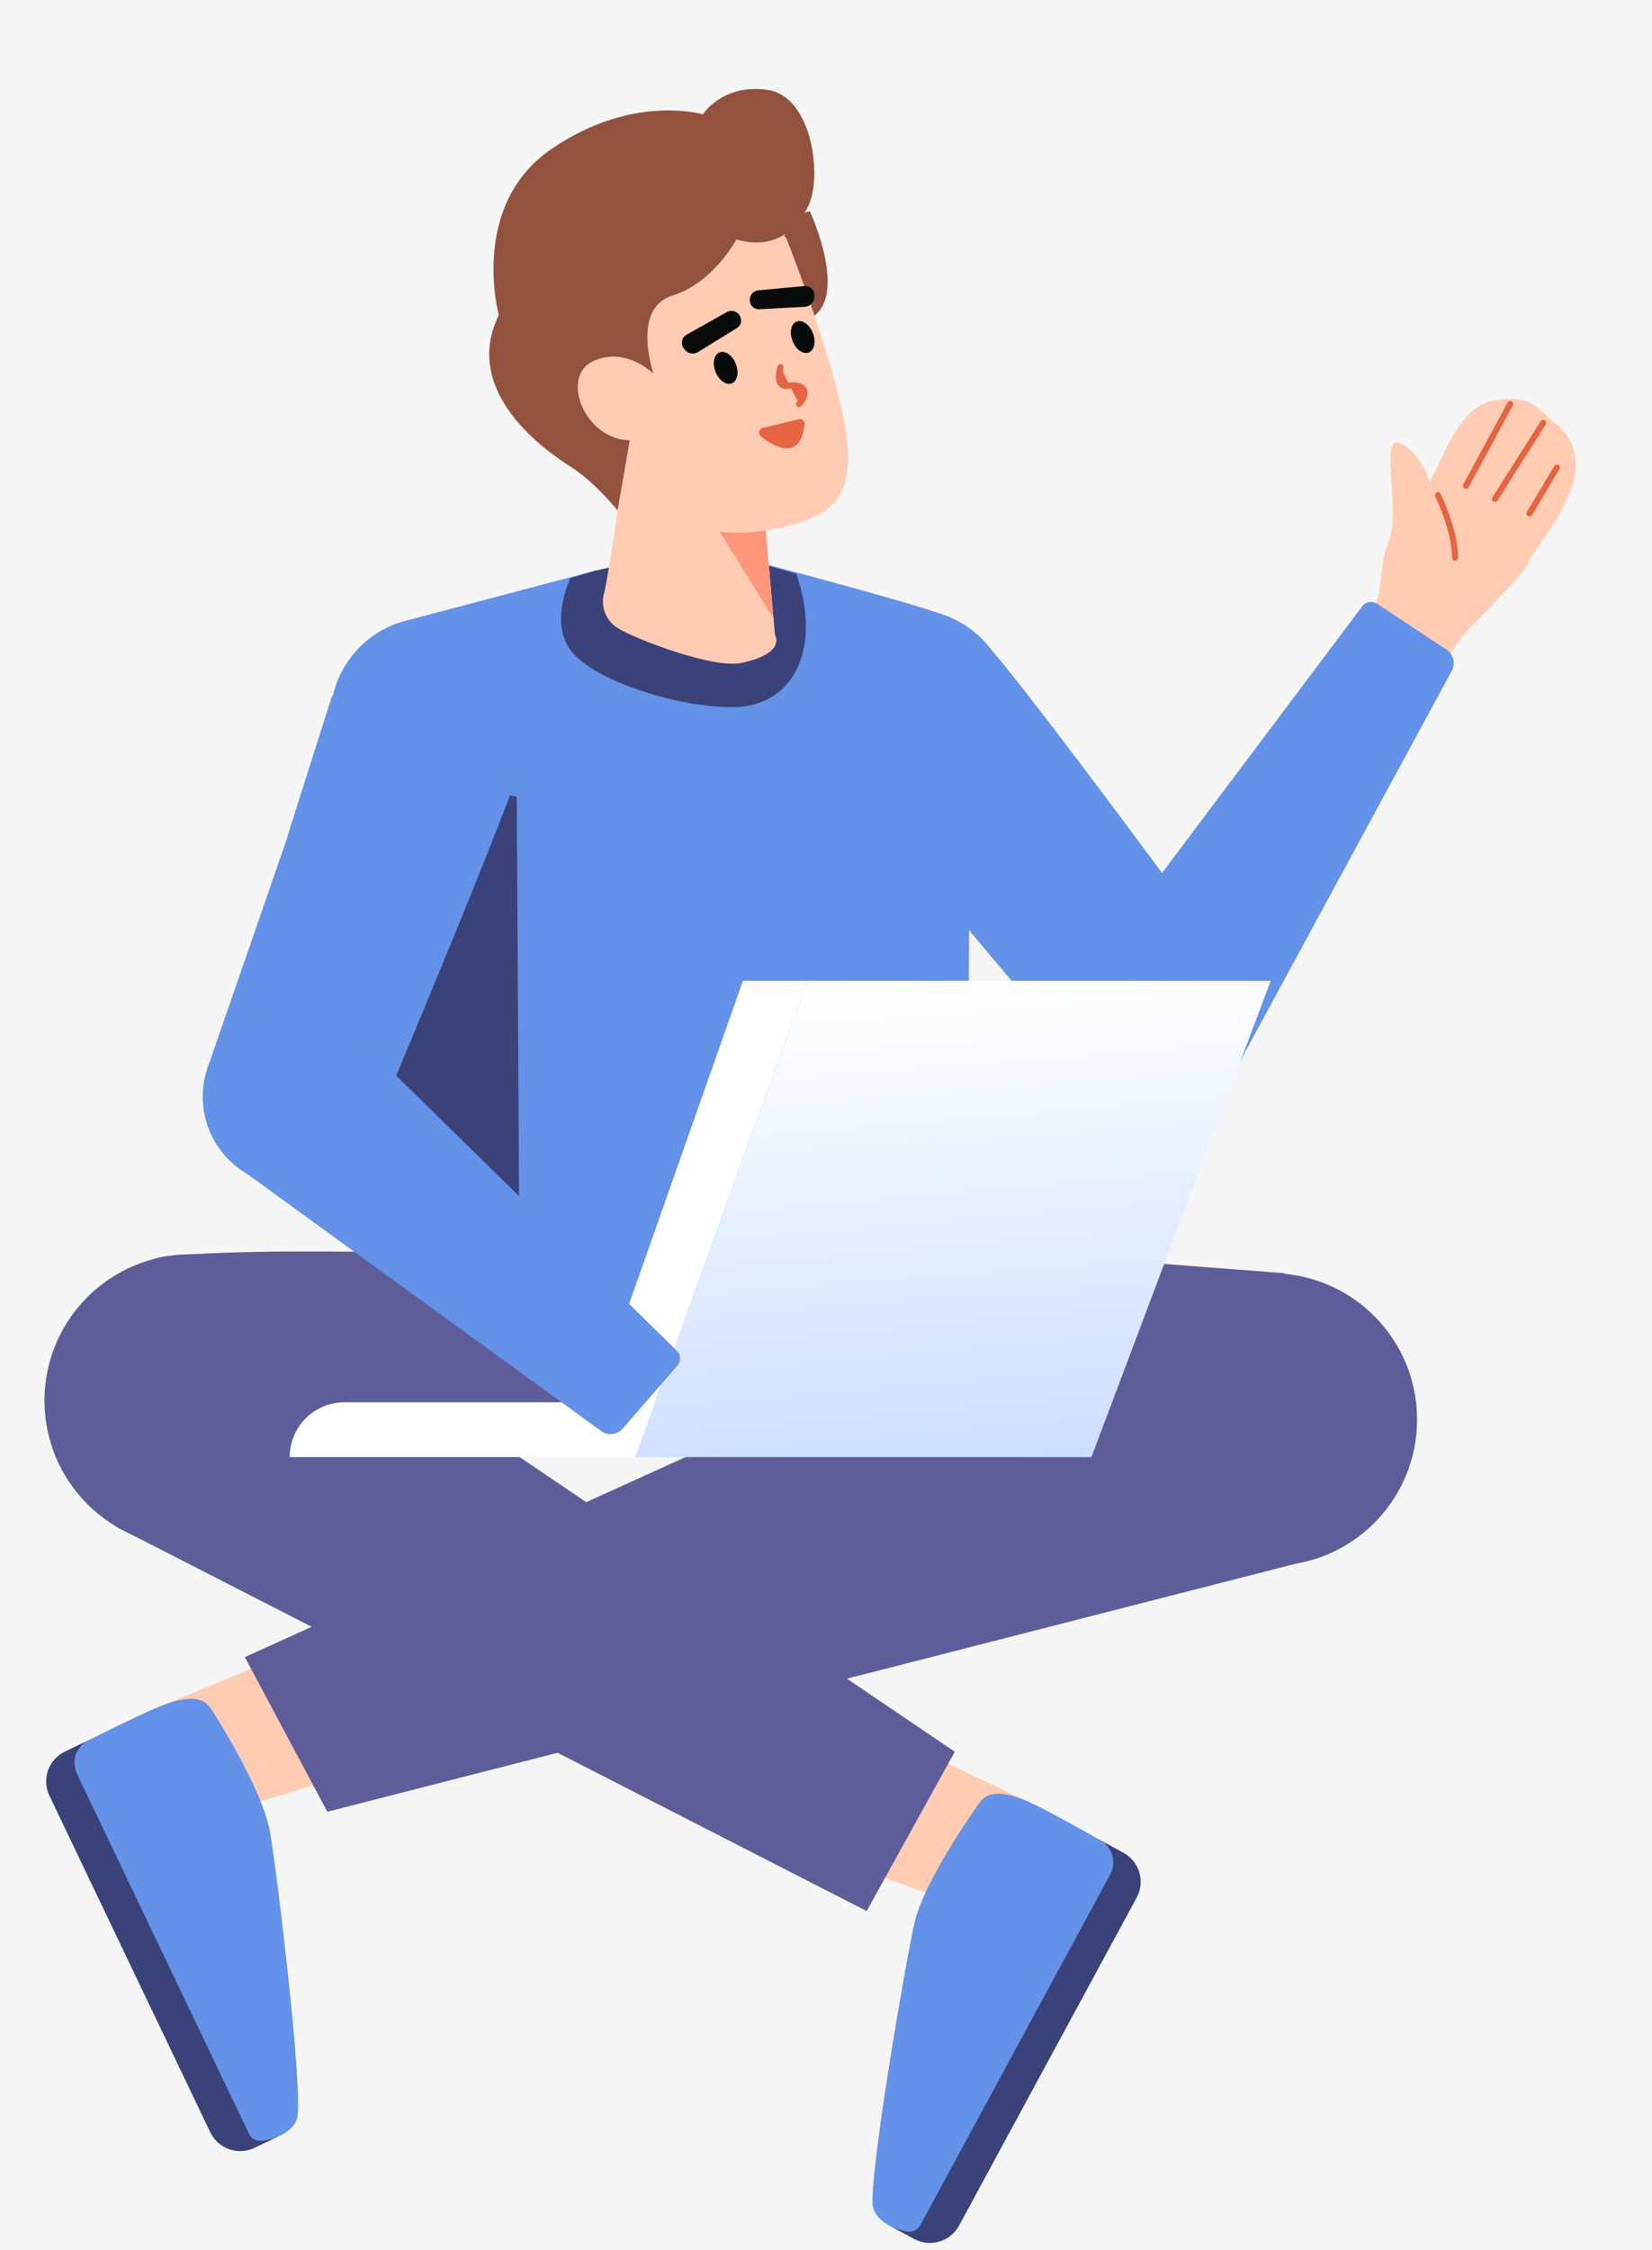 <svg width="260" height="354" viewBox="0 0 260 354" fill="none" xmlns="http://www.w3.org/2000/svg">
<rect width="260" height="354" fill="#F5F5F5"/>
<g id="Group 21">
<path id="Vector" d="M13.93 273.814L43.743 336.182L40.046 337.95C38.798 338.546 37.364 338.623 36.06 338.162C34.757 337.702 33.689 336.742 33.093 335.495L7.776 282.535C7.18 281.288 7.104 279.854 7.564 278.55C8.025 277.246 8.985 276.179 10.232 275.582L13.93 273.814Z" fill="#3A4279"/>
<path id="Vector_2" d="M46.389 259.73L25.814 268.236L37.356 284.559L55.596 278.993L46.389 259.73Z" fill="#FFCCB3"/>
<g id="Group 7">
<path id="Vector_3" d="M33.246 268.887C33.246 268.887 41.279 281.295 42.491 288.227C43.702 295.16 47.853 330.227 46.736 333.388C45.933 335.66 43.018 336.635 41.168 336.842C40.762 336.885 40.353 336.801 39.997 336.601C39.642 336.401 39.356 336.095 39.182 335.726L12.12 279.113C11.667 278.168 11.604 277.084 11.942 276.093C12.281 275.102 12.995 274.284 13.931 273.814C17.675 271.933 23.402 269.114 25.814 268.236C29.541 266.88 32.001 266.888 33.246 268.887Z" fill="#6392E8"/>
</g>
<path id="Vector_4" d="M178.896 298.568L150.936 350.181C150.278 351.397 149.163 352.301 147.838 352.695C146.512 353.089 145.084 352.94 143.869 352.282L140.265 350.33L173.191 289.548L176.795 291.501C178.011 292.159 178.916 293.274 179.31 294.599C179.704 295.924 179.556 297.352 178.896 298.568Z" fill="#3A4279"/>
<path id="Vector_5" d="M141.488 273.843L161.607 283.377L149.254 299.096L131.318 292.616L141.488 273.843Z" fill="#FFCCB3"/>
<g id="Group 8">
<g id="Group 6">
<path id="Vector_6" d="M154.15 283.652C154.15 283.652 145.5 295.637 143.94 302.499C142.38 309.362 136.463 344.174 137.418 347.388C138.105 349.698 140.967 350.819 142.804 351.118C143.207 351.182 143.62 351.119 143.986 350.937C144.351 350.756 144.651 350.465 144.844 350.105L174.733 294.931C175.232 294.011 175.351 292.931 175.063 291.925C174.774 290.917 174.103 290.064 173.192 289.547C169.548 287.48 163.97 284.375 161.606 283.377C157.952 281.834 155.495 281.717 154.15 283.652Z" fill="#6392E8"/>
</g>
</g>
<path id="Vector_7" d="M202.099 200.321C202.099 200.321 209.801 238.569 203.824 246.063L51.519 285.062L38.531 260.734L127.47 220.376L145.282 195.962L202.099 200.321Z" fill="#5E5D9A"/>
<g id="Group 9">
<g id="Group 4">
<path id="Vector_8" d="M90.823 198.09C90.823 198.09 47.756 195.754 26.41 197.63C12.664 198.838 7.709 234.012 18.678 240.411L136.4 300.687L150.272 275.619L74.331 224.215L128.661 216.573L90.823 198.09Z" fill="#5E5D9A"/>
</g>
</g>
<path id="Vector_9" d="M30.03 243.405C42.748 243.405 53.059 233.095 53.059 220.376C53.059 207.657 42.748 197.347 30.03 197.347C17.311 197.347 7 207.657 7 220.376C7 233.095 17.311 243.405 30.03 243.405Z" fill="#5E5D9A"/>
<g id="Group 5">
<path id="Vector_10" d="M199.998 246.379C212.717 246.379 223.028 236.069 223.028 223.349C223.028 210.631 212.717 200.32 199.998 200.32C187.279 200.32 176.969 210.631 176.969 223.349C176.969 236.069 187.279 246.379 199.998 246.379Z" fill="#5E5D9A"/>
</g>
<path id="Vector_11" d="M148.342 126.706C156.635 123.928 161.106 114.953 158.329 106.66C155.551 98.367 146.576 93.896 138.283 96.673C129.99 99.451 125.518 108.426 128.296 116.719C131.074 125.012 140.049 129.484 148.342 126.706Z" fill="#6392E8"/>
<path id="Vector_12" d="M146.933 139.545C146.517 137.042 145.686 132.035 144.792 127.472L140.037 105.387C140.037 105.387 152.806 124.259 158.689 137.404C163.046 147.255 168.1 157.295 168.936 165.789L158.903 153.822L148.172 141.033L146.933 139.545Z" fill="#3A4279"/>
<path id="Vector_16" d="M229.009 87.729C228.972 83.281 226.303 77.897 226.303 77.897L229.009 87.729Z" fill="#E56441"/>
<g id="Group 13">
<g id="hand">
<path id="sholder" d="M136.913 114.679C134.487 102.701 140.193 103.01 142.092 101.105C142.092 101.105 149.215 95.231 154.643 100.707C160.388 106.499 193.322 151.491 193.322 151.491L172.715 170.443L168.842 165.821L158.808 153.855L148.077 141.065L146.744 139.609L132.267 123.211C132.267 123.211 138.285 120.984 136.913 114.679Z" fill="#6392E8"/>
<path id="Vector_18" d="M213.904 100.837C218.801 91.906 216.448 90.39 218.531 85.308C220.583 80.349 216.939 68.058 220.428 69.734C223.916 71.41 224.995 75.864 224.995 75.864C227.381 71.644 229.578 63.879 235.288 62.99C241 62.102 241.506 63.899 244.743 66.555C253.355 73.721 242.373 84.489 240.54 88.59C239.361 91.16 230.696 98.997 229.736 100.71L225.375 107.036L213.904 100.837Z" fill="#FFCCB3"/>
<path id="Vector_19" d="M230.729 76.417L237.689 63.568" stroke="#E56441" stroke-width="0.947" stroke-linecap="round"/>
<path id="Vector_20" d="M235.289 78.499L242.874 66.533" stroke="#E56441" stroke-width="0.947" stroke-linecap="round"/>
<path id="Vector_21" d="M240.708 80.799L245.043 73.552" stroke="#E56441" stroke-width="0.947" stroke-linecap="round"/>
<path id="Vector_22" d="M229.009 87.729C228.972 83.281 226.303 77.897 226.303 77.897" stroke="#E56441" stroke-width="0.947" stroke-linecap="round"/>
<path id="hand_2" d="M172.542 151.132L214.445 95.329C214.711 95.001 215.091 94.784 215.508 94.719C215.926 94.654 216.354 94.746 216.707 94.978L227.68 102.233C228.201 102.587 228.572 103.122 228.722 103.733C228.872 104.345 228.788 104.991 228.488 105.544L194.791 167.688L172.542 151.132Z" fill="#6392E8"/>
</g>
</g>
<path id="Vector_24" d="M182.722 174.701C190.472 174.701 196.754 168.419 196.754 160.669C196.754 152.92 190.472 146.637 182.722 146.637C174.972 146.637 168.689 152.92 168.689 160.669C168.689 168.419 174.972 174.701 182.722 174.701Z" fill="#6392E8"/>
<g id="Group 14">
<g id="Group 12">
<path id="Vector_25" d="M120.496 88.77C120.496 88.77 144.01 94.993 148.047 96.608C152.084 98.222 152.352 104.681 152.622 109.256C152.89 113.83 151.987 216.573 151.987 216.573L99.946 214.572L61.028 191.79C61.028 191.79 62.719 110.268 63.258 106.501C63.796 102.733 59.567 99.489 64.151 97.592L93.619 89.808L120.496 88.77Z" fill="#6392E8"/>
</g>
</g>
<path id="Vector_26" d="M81.337 125.371L81.756 201.281L59.384 176.345L70.208 123.009L81.337 125.371Z" fill="#3A4279"/>
<path id="Vector_27" d="M89.783 90.968C89.783 90.968 86.454 97.663 89.783 102.282C93.112 106.9 106.439 111.386 115.544 111.254C124.648 111.122 129.472 102.442 125.345 90.288L110.266 86.052L93.621 89.808L89.783 90.968Z" fill="#3A4279"/>
<path id="Vector_28" d="M127.472 33.269C127.472 33.269 134.029 47.416 127.036 50.339C120.043 53.261 120.858 33.955 127.472 33.269Z" fill="#93523E"/>
<path id="Vector_29" d="M120.076 78.541L121.973 99.929C121.973 99.929 123.792 102.796 116.71 104.302C112.154 105.271 99.886 100.438 97.507 98.988C96.495 98.45 95.702 97.577 95.265 96.518C94.827 95.459 94.772 94.281 95.111 93.186C95.834 90.568 98.831 68.764 98.831 68.764L120.076 78.541Z" fill="#FFCCB3"/>
<path id="Vector_30" d="M120.442 82.664L109.143 77.082L121.74 97.292L120.442 82.664Z" fill="#FF967C"/>
<g id="Group 15">
<path id="Vector_31" d="M123.708 37.363C123.708 37.363 130.339 53.994 132.744 65.661C135.171 77.432 131.299 80.371 126.189 82.103C122.16 83.468 115.725 84.557 111.347 83.187C103.365 80.687 95.556 73.475 93.688 71.993C90.796 69.7 87.941 59.295 92.18 53.408C96.418 47.523 113.118 29.025 123.708 37.363Z" fill="#FFCCB3"/>
</g>
<path id="eye" d="M115.17 60.319C116.052 59.972 116.337 58.599 115.807 57.254C115.278 55.907 114.134 55.098 113.252 55.444C112.37 55.791 112.084 57.164 112.613 58.51C113.143 59.856 114.288 60.666 115.17 60.319Z" fill="#080B09"/>
<path id="eye_2" d="M127.291 55.462C128.173 55.115 128.458 53.743 127.928 52.396C127.399 51.051 126.255 50.24 125.373 50.588C124.491 50.934 124.205 52.307 124.735 53.653C125.264 54.999 126.409 55.809 127.291 55.462Z" fill="#080B09"/>
<path id="Vector_32" d="M122.845 57.759C122.845 57.759 121.768 61.018 124.032 60.701C126.184 60.323 127.643 61.386 125.764 63.569" fill="#E56441"/>
<path id="Vector_33" d="M122.845 57.759C122.845 57.759 121.768 61.018 124.032 60.701C126.184 60.323 127.643 61.386 125.764 63.569" stroke="#E56441" stroke-width="0.947" stroke-linecap="round"/>
<path id="Vector_34" d="M125.869 66.451L125.88 66.448L125.891 66.444C125.922 66.435 125.956 66.434 125.987 66.442C126.019 66.449 126.048 66.465 126.072 66.488C126.096 66.51 126.113 66.54 126.122 66.571C126.131 66.602 126.131 66.636 126.123 66.668L126.116 66.695L126.113 66.723C125.975 68.149 125.62 68.996 125.189 69.473C124.772 69.933 124.25 70.087 123.658 70.041C123.05 69.995 122.383 69.739 121.736 69.388C121.097 69.04 120.503 68.613 120.044 68.247C120.013 68.218 119.99 68.181 119.977 68.141C119.963 68.098 119.962 68.052 119.973 68.008C119.984 67.965 120.007 67.925 120.038 67.893C120.07 67.862 120.11 67.839 120.154 67.829L120.157 67.828C121.907 67.385 124.547 66.762 125.869 66.451Z" fill="#E56441" stroke="#E56441"/>
<path id="eye-brow" d="M107.491 54.62L107.657 54.852C107.869 55.212 108.215 55.474 108.62 55.58C109.023 55.686 109.453 55.628 109.815 55.418L115.931 51.65C116.235 51.479 116.464 51.201 116.572 50.871C116.68 50.54 116.661 50.18 116.517 49.863C116.437 49.666 116.318 49.486 116.164 49.338C116.011 49.189 115.827 49.075 115.626 49.003C115.426 48.931 115.211 48.902 114.999 48.919C114.786 48.935 114.579 48.997 114.392 49.099L108.109 52.635C107.936 52.722 107.782 52.843 107.656 52.992C107.531 53.139 107.436 53.311 107.378 53.496C107.321 53.682 107.301 53.877 107.321 54.07C107.339 54.263 107.398 54.45 107.491 54.62Z" fill="#080B09"/>
<path id="eye-brow_2" d="M126.529 45.014L119.35 45.68C119.138 45.702 118.933 45.769 118.748 45.877C118.564 45.984 118.404 46.129 118.28 46.303C118.157 46.476 118.071 46.674 118.029 46.883C117.987 47.093 117.99 47.309 118.038 47.517C118.099 47.859 118.287 48.166 118.564 48.376C118.842 48.587 119.188 48.685 119.535 48.653L126.709 48.273C127.126 48.24 127.513 48.043 127.785 47.726C128.057 47.409 128.193 46.997 128.162 46.58L128.167 46.295C128.147 46.102 128.088 45.915 127.994 45.745C127.9 45.575 127.772 45.426 127.62 45.307C127.467 45.187 127.291 45.1 127.104 45.05C126.917 44.999 126.721 44.987 126.529 45.014Z" fill="#080B09"/>
<g id="Group 20">
<g id="Group 16">
<g id="Group 1">
<path id="Vector_35" d="M115.886 37.681C115.886 37.681 112.303 44.499 105.803 46.522C99.302 48.543 102.855 58.803 102.855 58.803C102.855 58.803 98.397 54.369 93.273 56.865C88.15 59.361 92.039 69.157 99.118 69.282L97.192 80.305C97.192 80.305 93.607 75.84 89.837 73.45C86.066 71.062 72.52 61.788 78.504 49.575C78.504 49.575 73.823 32.425 86.662 23.534C99.502 14.642 110.615 17.997 110.615 17.997C110.615 17.997 113.676 13.142 120.771 14.134C127.866 15.126 129.502 27.919 127.153 32.547C124.803 37.174 120.974 39.14 115.886 37.681Z" fill="#93523E"/>
</g>
</g>
</g>
<path id="Vector_36" d="M61.984 109.038C71.013 100.803 73.679 105.856 76.289 106.507C76.289 106.507 84.988 109.6 83.079 117.07C81.061 124.975 59.382 176.345 59.382 176.345L32.536 168.404L34.511 162.706L39.622 147.95L45.081 132.172L45.645 130.28L52.275 109.435C52.275 109.435 57.279 113.455 61.984 109.038Z" fill="#6392E8"/>
<path id="Vector_37" d="M79.865 123.29C85.553 116.646 84.778 106.648 78.134 100.961C71.49 95.273 61.493 96.048 55.805 102.692C50.117 109.336 50.892 119.333 57.537 125.021C64.181 130.709 74.177 129.934 79.865 123.29Z" fill="#6392E8"/>
<path id="Vector_38" d="M45.938 186.606C53.688 186.606 59.971 180.324 59.971 172.574C59.971 164.824 53.688 158.542 45.938 158.542C38.189 158.542 31.906 164.824 31.906 172.574C31.906 180.324 38.189 186.606 45.938 186.606Z" fill="#6392E8"/>
<g id="Group 11">
<path id="Vector_39" d="M127.028 154.319L99.978 229.26H45.59C45.59 226.972 46.499 224.777 48.117 223.159C49.735 221.541 51.93 220.632 54.218 220.632H93.566L116.923 154.319H127.028Z" fill="white"/>
</g>
<g id="Group 10">
<path id="Vector_40" d="M127.026 154.319H199.999L171.777 229.26H99.977L127.026 154.319Z" fill="url(#paint0_linear_0_1)"/>
</g>
<path id="Vector_41" d="M56.725 163.728L106.568 212.569C106.858 212.876 107.024 213.28 107.034 213.703C107.043 214.126 106.896 214.537 106.621 214.858L97.992 224.787C97.574 225.257 96.995 225.556 96.369 225.624C95.743 225.692 95.114 225.525 94.604 225.155L37.401 183.62L56.725 163.728Z" fill="#6392E8"/>
</g>
<defs>
<linearGradient id="paint0_linear_0_1" x1="147.498" y1="154.141" x2="160.471" y2="313.846" gradientUnits="userSpaceOnUse">
<stop stop-color="white"/>
<stop offset="1" stop-color="#94B9FF"/>
</linearGradient>
</defs>
</svg>
